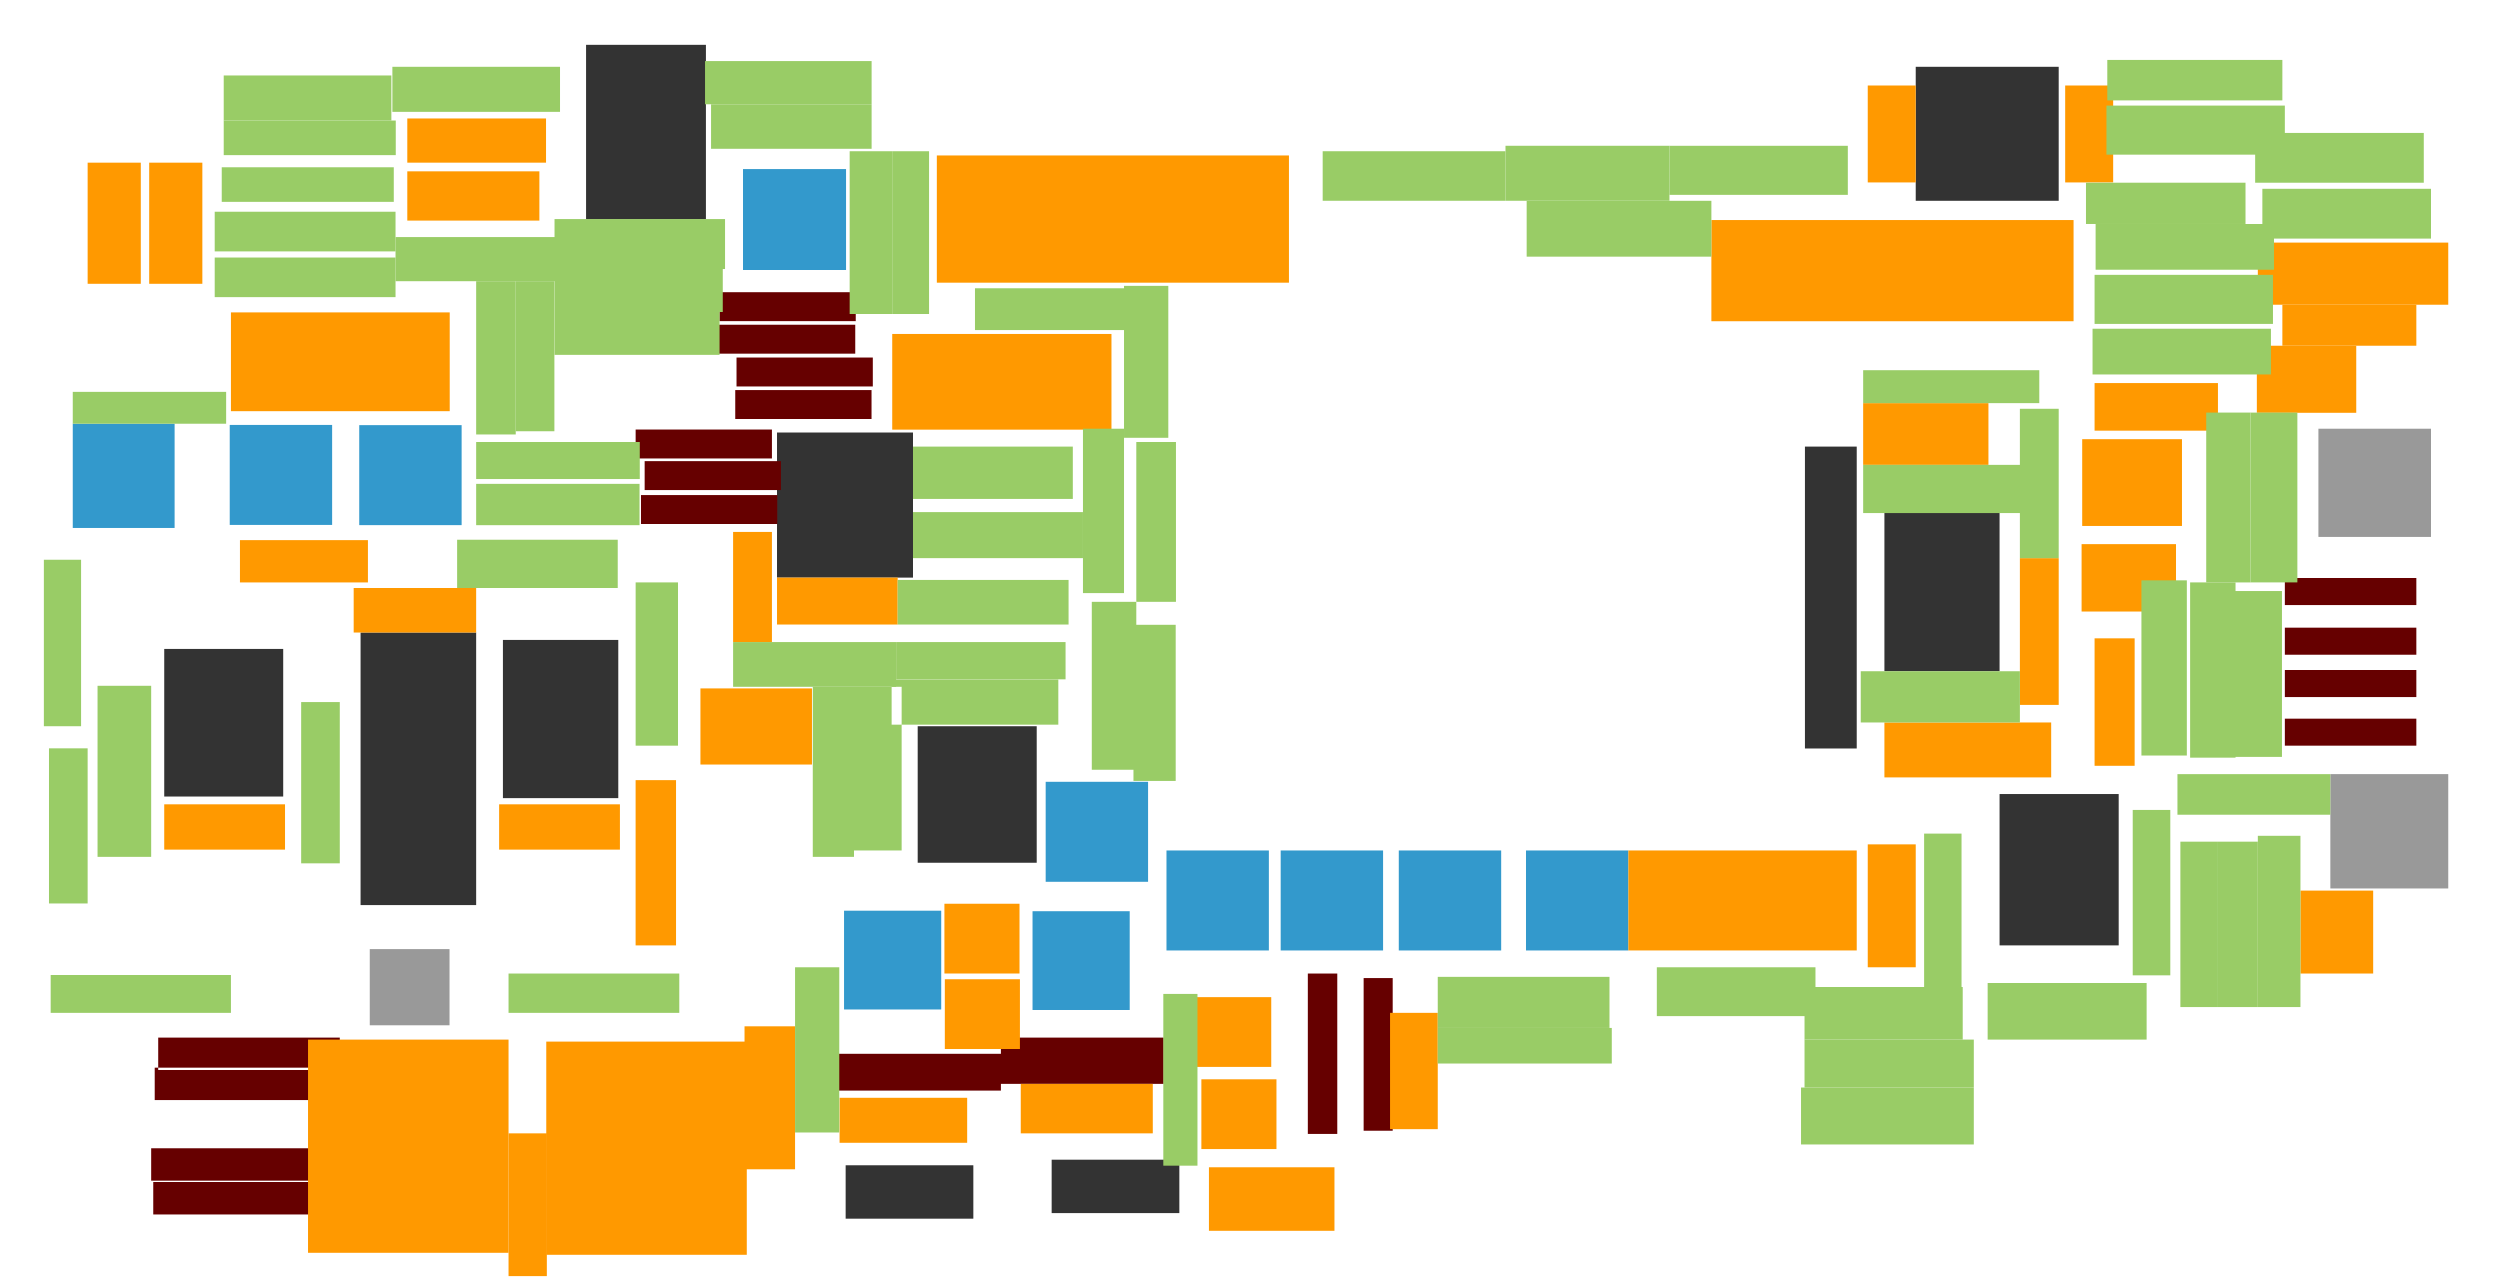 <?xml version="1.0" encoding="utf-8"?>
<!-- Generator: Adobe Illustrator 16.0.0, SVG Export Plug-In . SVG Version: 6.00 Build 0)  -->
<!DOCTYPE svg PUBLIC "-//W3C//DTD SVG 1.1//EN" "http://www.w3.org/Graphics/SVG/1.1/DTD/svg11.dtd">
<svg version="1.1" id="Parts" xmlns="http://www.w3.org/2000/svg" xmlns:xlink="http://www.w3.org/1999/xlink" x="0px" y="0px"
	 width="3113px" height="1599px" viewBox="0 0 3113 1599" enable-background="new 0 0 3113 1599" xml:space="preserve">
<g id="Transistors">
	<rect id="NTE128" x="2886.89" y="533.84" fill="#999999" width="140.19" height="134.74"/>
	<rect id="NTE129" x="2901.75" y="963.92" fill="#999999" width="146.82" height="142.4"/>
	<rect id="BC550C" x="460.43" y="1181.82" fill="#999999" width="99.32" height="94.857"/>
</g>
<g id="ICs">
	<rect id="NE5534" x="2346.47" y="637.68" fill="#333333" width="143.39" height="198.143"/>
	<rect id="NTE929" x="448.98" y="787.6" fill="#333333" width="143.93" height="339.41"/>
	<path id="LM301" fill="#333333" d="M352.65,991.84H204.5V808.08h148.15V991.84z M769.89,796.86H626.24V993.84H769.89V796.86z
		 M2563.5,83.15h-178.03V250h178.03V83.15z"/>
	<rect id="TL071" x="1142.71" y="904.3" fill="#333333" width="148.21" height="170"/>
	<rect id="LM337" x="1309.52" y="1444.05" fill="#333333" width="159" height="66.5"/>
	<rect id="LM317" x="1053" y="1451" fill="#333333" width="159" height="66.5"/>
	<rect id="_4558" x="967.54" y="538.57" fill="#333333" width="169.33" height="180.68"/>
	<path id="TL082" fill="#333333" d="M2489.86,988.73h148.33v188.47h-148.33V988.73z M879.01,55.82H729.77V273h149.24V55.82z"/>
	<rect id="THAT_2180_VCA" x="2247.51" y="556.1" fill="#333333" width="64.49" height="375.92"/>
</g>
<g id="Diodes">
	<path id="_1N4148" fill="#660000" d="M2845.09,719.75h163.74v33.65h-163.74V719.75z M2845.09,815.24h163.74v-33.65h-163.74V815.24z
		 M2845.09,867.97h163.74V834.32h-163.74V867.97z M2845.09,928.54h163.74v-33.65h-163.74V928.54z M961.21,534.84H791.5v36.01h169.71
		V534.84z M972.44,574.21H802.72v36.01h169.71v-36.01H972.44z M967.88,616.43H798.16v36.013h169.71L967.88,616.43L967.88,616.43z
		 M1085.24,485.73H915.53v36.01h169.71V485.73z M1086.83,445.22H917.12v36.013h169.71V445.22z M1064.96,404.37H895.25v36.01h169.71
		V404.37z M1065.59,363.85H895.87v36.01h169.71L1065.59,363.85L1065.59,363.85z"/>
	<path id="_1N4007" fill="#660000" d="M423.1,1332.35H197V1292h226.1V1332.35z M418.75,1329.42h-226.1v40.35h226.1V1329.42z
		 M414.34,1429.82h-226.1v40.35h226.1V1429.82z M416.93,1471.86h-226.1v40.35h226.1V1471.86z M1449,1292h-202.66v57.6H1449V1292z
		 M1246.34,1312.18H1034V1358h212.34V1312.18z M1665.18,1212.21h-36.67V1412h36.67V1212.21z M1734.189,1217.9H1698V1408h36.189
		V1217.9z"/>
</g>
<g id="Trimmers">
	<path id="_5K_Trimmer" fill="#3399CC" d="M1172,1257h-121v-123h121V1257z M1406.71,1134.64h-121v123h121V1134.64z"/>
	<path id="_50K_Trimmer" fill="#3399CC" d="M1580,1183.5h-127.5V1059H1580V1183.5z M1722.21,1059h-127.5v124.5h127.5V1059z
		 M1869.27,1059h-127.5v124.5h127.5V1059z M2027.67,1059h-127.5v124.5h127.5V1059z M1429.58,973.53h-127.5v124.5h127.5V973.53z
		 M574.82,529.39h-127.5v124.5h127.5V529.39z M413.56,529.16h-127.5v124.5h127.5V529.16z M1053.5,210.51H925.19V336.2h128.31V210.51
		z"/>
	<rect id="_500K_Trimmer" x="90.61" y="527.61" fill="#3399CC" width="126.81" height="129.81"/>
</g>
<g id="Capacitors">
	<g id="Tantalum">
		<rect id="_22uf" x="872.18" y="857.21" fill="#FF9900" width="138.893" height="94.79"/>
	</g>
	<g id="Film">
		<rect id="_0.47uF" x="2027.67" y="1059" fill="#FF9900" width="284.33" height="124.5"/>
		<rect id="_1.8uF" x="1166.55" y="193.58" fill="#FF9900" width="438.45" height="158.42"/>
		<rect id="_0.33uF" x="287.57" y="389" fill="#FF9900" width="272.42" height="123"/>
		<path id="_100nF" fill="#FF9900" d="M1661.67,1532.6h-156.3v-79.107h156.3V1532.6z M680.92,1411.25h-47.68v177.76h47.68V1411.25z
			 M990,1277.96h-62.91v178.021H990V1277.96z M1204.311,1366.97h-158.868V1423h158.868V1366.97z M1435.46,1349.66h-164.4v61.59
			h164.4V1349.66z M1730.89,1406.02h59.4V1261.2h-59.4V1406.02z"/>
		<rect id="_0.01uF" x="1111" y="415.85" fill="#FF9900" width="273" height="119.15"/>
		<path id="_1nF" fill="#FF9900" d="M791.46,971.41h50.34v205.79h-50.34V971.41z M175.33,202.56h-66.2v150.8h66.2V202.56z
			 M251.97,202.56h-66.2v150.8h66.2V202.56z M2761.79,476.97h-153.62v59.33h153.62V476.97z M2608.17,953.54h49.89V794.86h-49.89
			V953.54z M679.92,147.5H507.16v55.06h172.76V147.5z M671.64,213.31H507.16v61.42H671.64V213.31z"/>
	</g>
	<g id="Electrolytic">
		<rect id="_1uF_50v" x="2592.75" y="546.87" fill="#FF9900" width="124.24" height="108.05"/>
		<rect id="_4.7uF_25v" x="2131.02" y="274" fill="#FF9900" width="450.98" height="126"/>
		<path id="_10uF_25v" fill="#FF9900" d="M1589.45,1430.811h-93.5v-86.868h93.5V1430.811z M1582.95,1241.64h-93.5v86.87h93.5
			V1241.64z M1270,1219.35h-93.5v86.87h93.5V1219.35z M1269.49,1125.34h-93.5v86.87h93.5V1125.34z"/>
		<path id="_22uF_16v" fill="#FF9900" d="M2955.08,1212.21h-90.561V1108.98h90.561V1212.21z M2709.561,677.59H2592v83.91h117.561
			V677.59z M2810.23,514H2934v-83.52h-123.77V514z"/>
		<path id="_1000uF_50v" fill="#FF9900" d="M633.24,1559.97H383.55V1294.5h249.69V1559.97z M929.9,1296.97H680.21v265.47H929.9
			V1296.97z"/>
	</g>
	<g id="Ceramic">
		<path id="_150pf" fill="#FF9900" d="M3008.83,430.48H2842V379.46h166.83V430.48z M592.91,732.14H440.4v55.46h152.51V732.14z"/>
		<path id="_100pf" fill="#FF9900" d="M961.21,799.5h-48.35V662.35h48.35V799.5z M1117.78,719.25H967.54v58.46h150.24V719.25z
			 M2476,578.83h-156V502.02h156V578.83z M2811.45,379.46h237.12v-77.35h-237.121L2811.45,379.46L2811.45,379.46z M2554.13,899.62
			h-207.66V968h207.66V899.62z"/>
		<rect id="_27pf" x="2515.16" y="695" fill="#FF9900" width="48.34" height="182.75"/>
		<rect id="_22pf" x="2325.72" y="1051.4" fill="#FF9900" width="59.75" height="153.05"/>
		<rect id="_15pf" x="621.51" y="1001.54" fill="#FF9900" width="150.41" height="56.42"/>
		<path id="_10pF" fill="#FF9900" d="M458.14,725.24H298.79v-52.67h159.35V725.24z M2631.311,106.47h-59.75v120.69h59.75V106.47z
			 M2385.47,106.47h-59.75v120.69h59.75V106.47z"/>
		<rect id="_5pf" x="204.5" y="1001.54" fill="#FF9900" width="150.41" height="56.42"/>
	</g>
</g>
<g id="Resistors">
	<path id="_4K7" fill="#99CC66" d="M109.13,1125H61V931.86h48.13V1125z M1115.84,799.5H912.86v55.71h202.979L1115.84,799.5
		L1115.84,799.5z M2761.79,1048.05H2715V1254h46.79V1048.05z M2702.46,1008.5h-46.79v205.95h46.79V1008.5z M1085.34,129.83H885.4
		v55.43h199.938L1085.34,129.83L1085.34,129.83z"/>
	<path id="_120R" fill="#99CC66" d="M1491.09,1451.5h-42.53v-213.87h42.53V1451.5z M1045.061,1204.45H990v205.729h55.061V1204.45z"
		/>
	<path id="_1K5" fill="#99CC66" d="M1063.4,1066.96h-51.33V855.21h51.33V1066.96z M1399.62,533.84h-51.11v204.68h51.11V533.84z
		 M796.36,602.5H592.91v51.45h203.45V602.5z"/>
	<path id="_100K" fill="#99CC66" d="M1063.4,855.21h59.33V1059h-59.33V855.21z M1317.82,846.03H1110.26v56.3h207.563L1317.82,846.03
		L1317.82,846.03z M1463.98,778.04h-52.593v194.38h52.593V778.04z M423.11,874.18H375V1075h48.11V874.18z M769.21,672.04H569.2v60.1
		h200.01V672.04z M2672.98,1224H2475.02v70.5h197.961V1224L2672.98,1224z M2860.68,513.74h-58.42v211.5h58.42V513.74z
		 M1420.189,358.94H1214.04v52.08h206.149V358.94L1420.189,358.94z"/>
	<rect id="_3K3_or_10K" x="1359.5" y="749.4" fill="#99CC66" width="55.42" height="209.1"/>
	<path id="_22K1" fill="#99CC66" d="M2608.17,342.24h222.13v61.1h-222.13V342.24z M2622.96,192.58h222.13v-61.1h-222.13V192.58z"/>
	<path id="_22R" fill="#99CC66" d="M2727.13,943.42h56.56V725.24h-56.56V943.42z M2666.5,722.62h56.561V940.8H2666.5V722.62z
		 M2624,74.63h218V125h-218V74.63z"/>
	<rect id="_51R" x="2317" y="835.82" fill="#99CC66" width="198.16" height="63.8"/>
	<rect id="_133K" x="1136.87" y="637.68" fill="#99CC66" width="211.64" height="57.32"/>
	<rect id="_523K" x="1647" y="188.31" fill="#99CC66" width="227.64" height="61.69"/>
	<path id="_2K2" fill="#99CC66" d="M2605.64,409.31h222.13v57h-222.129L2605.64,409.31L2605.64,409.31z M2609.46,335.9h222.13v-57
		h-222.13V335.9z M487.34,93.97H278.58v56.12h208.75L487.34,93.97L487.34,93.97z M697.33,83.15H488.58v56.12h208.75V83.15
		L697.33,83.15z M2901.75,1014.54h-190.4v-50.62h190.4V1014.54z M2811.45,1048.061h-49.66V1254h49.66V1048.061z"/>
	<path id="_20K" fill="#99CC66" d="M2442.51,1229H2395.9v-190.99h46.607L2442.51,1229L2442.51,1229z M2131.02,250H1901v69.61h230.02
		V250z M492.81,150.09H278.58v43.11H492.81V150.09z M490.34,208.29v43.11H276.11v-43.11H490.34L490.34,208.29z M2457.79,1425.11
		h-215.16v-70.91h215.16V1425.11z"/>
	<path id="_2K4" fill="#99CC66" d="M2796.11,278.9h-198.65v-51.4h198.65V278.9z M1111.72,188.31H1058V391h53.72V188.31z"/>
	<path id="_100R" fill="#99CC66" d="M2747.189,513.74h55.068v211.5h-55.068V513.74z M2078.8,181.52h-204.16V250h204.16V181.52z"/>
	<path id="_5K6_" fill="#99CC66" d="M2864.52,1254h-53.067v-213.25h53.067V1254z M2781.39,942.49h60.11V735.95h-60.11V942.49z"/>
	<rect id="_200K" x="2247" y="1294.5" fill="#99CC66" width="210.79" height="59.7"/>
	<rect id="_90K9" x="2063.08" y="1204.45" fill="#99CC66" width="197.54" height="60.81"/>
	<rect id="_5K1" x="2515.16" y="509.02" fill="#99CC66" width="48.34" height="185.98"/>
	<path id="_909K" fill="#99CC66" d="M281.59,527.61H90.61V487.93h190.98V527.61z M900,335H690.5v53.5H900V335z"/>
	<rect id="_7K5" x="1111.72" y="188.31" fill="#99CC66" width="45.15" height="202.69"/>
	<path id="_10K" fill="#99CC66" d="M1454.78,545.15h-55.16V355.99h55.16V545.15z M2817.09,297.08h209.99v-62.01h-209.99V297.08z
		 M2808.11,165.49H3018.1v62.01H2808.11V165.49z M2078.8,181.52h222.12v61.14H2078.8V181.52z M877.91,76.02h207.43v53.81H877.91
		V76.02z M267.36,320.68h225.16V370H267.36V320.68z M267.36,263.68h225.16V313H267.36V263.68z M1326.84,845.94h-211V799.5h211
		V845.94z"/>
	<path id="_1M5" fill="#99CC66" d="M592.91,350.13h49.3V541h-49.3V350.13z M2007,1280h-216.71v44.35H2007V1280z"/>
	<path id="_1K" fill="#99CC66" d="M492.52,295.22H694.07v54.91H492.52V295.22z M690.5,441.88H896V388.5H690.5V441.88z M2247,1294.5
		h196.98V1229H2247V1294.5z M2518.21,578.83H2320v60.01h198.21V578.83z M845.85,1212.21H633.24v48.99H845.85V1212.21z
		 M1335.88,556.1h-199.01v65.15h199.01V556.1z M1330.59,722.15h-212.81v55.56h212.81V722.15L1330.59,722.15z M2539.33,461H2320
		v41.02h219.33V461z"/>
	<rect id="_3K02" x="121.46" y="853.95" fill="#99CC66" width="66.78" height="213.01"/>
	<rect id="_6K04" x="54.63" y="697" fill="#99CC66" width="46.33" height="207.29"/>
	<rect id="_1M29" x="1790.29" y="1216.38" fill="#99CC66" width="213.85" height="63.62"/>
	<rect id="_5K49" x="690.5" y="272.79" fill="#99CC66" width="212.32" height="62.21"/>
	<rect id="_23K2" x="592.91" y="550.38" fill="#99CC66" width="203.75" height="46.12"/>
	<rect id="_390K" x="642.21" y="350.13" fill="#99CC66" width="48.12" height="186.86"/>
	<rect id="_270R" x="1414.92" y="550.38" fill="#99CC66" width="49.38" height="199.021"/>
	<path id="_22M_" fill="#99CC66" d="M287.56,1214.061H63.1v47.142h224.47L287.56,1214.061L287.56,1214.061z M844.25,928.54H791.5
		v-203.3h52.75V928.54z"/>
</g>
</svg>
